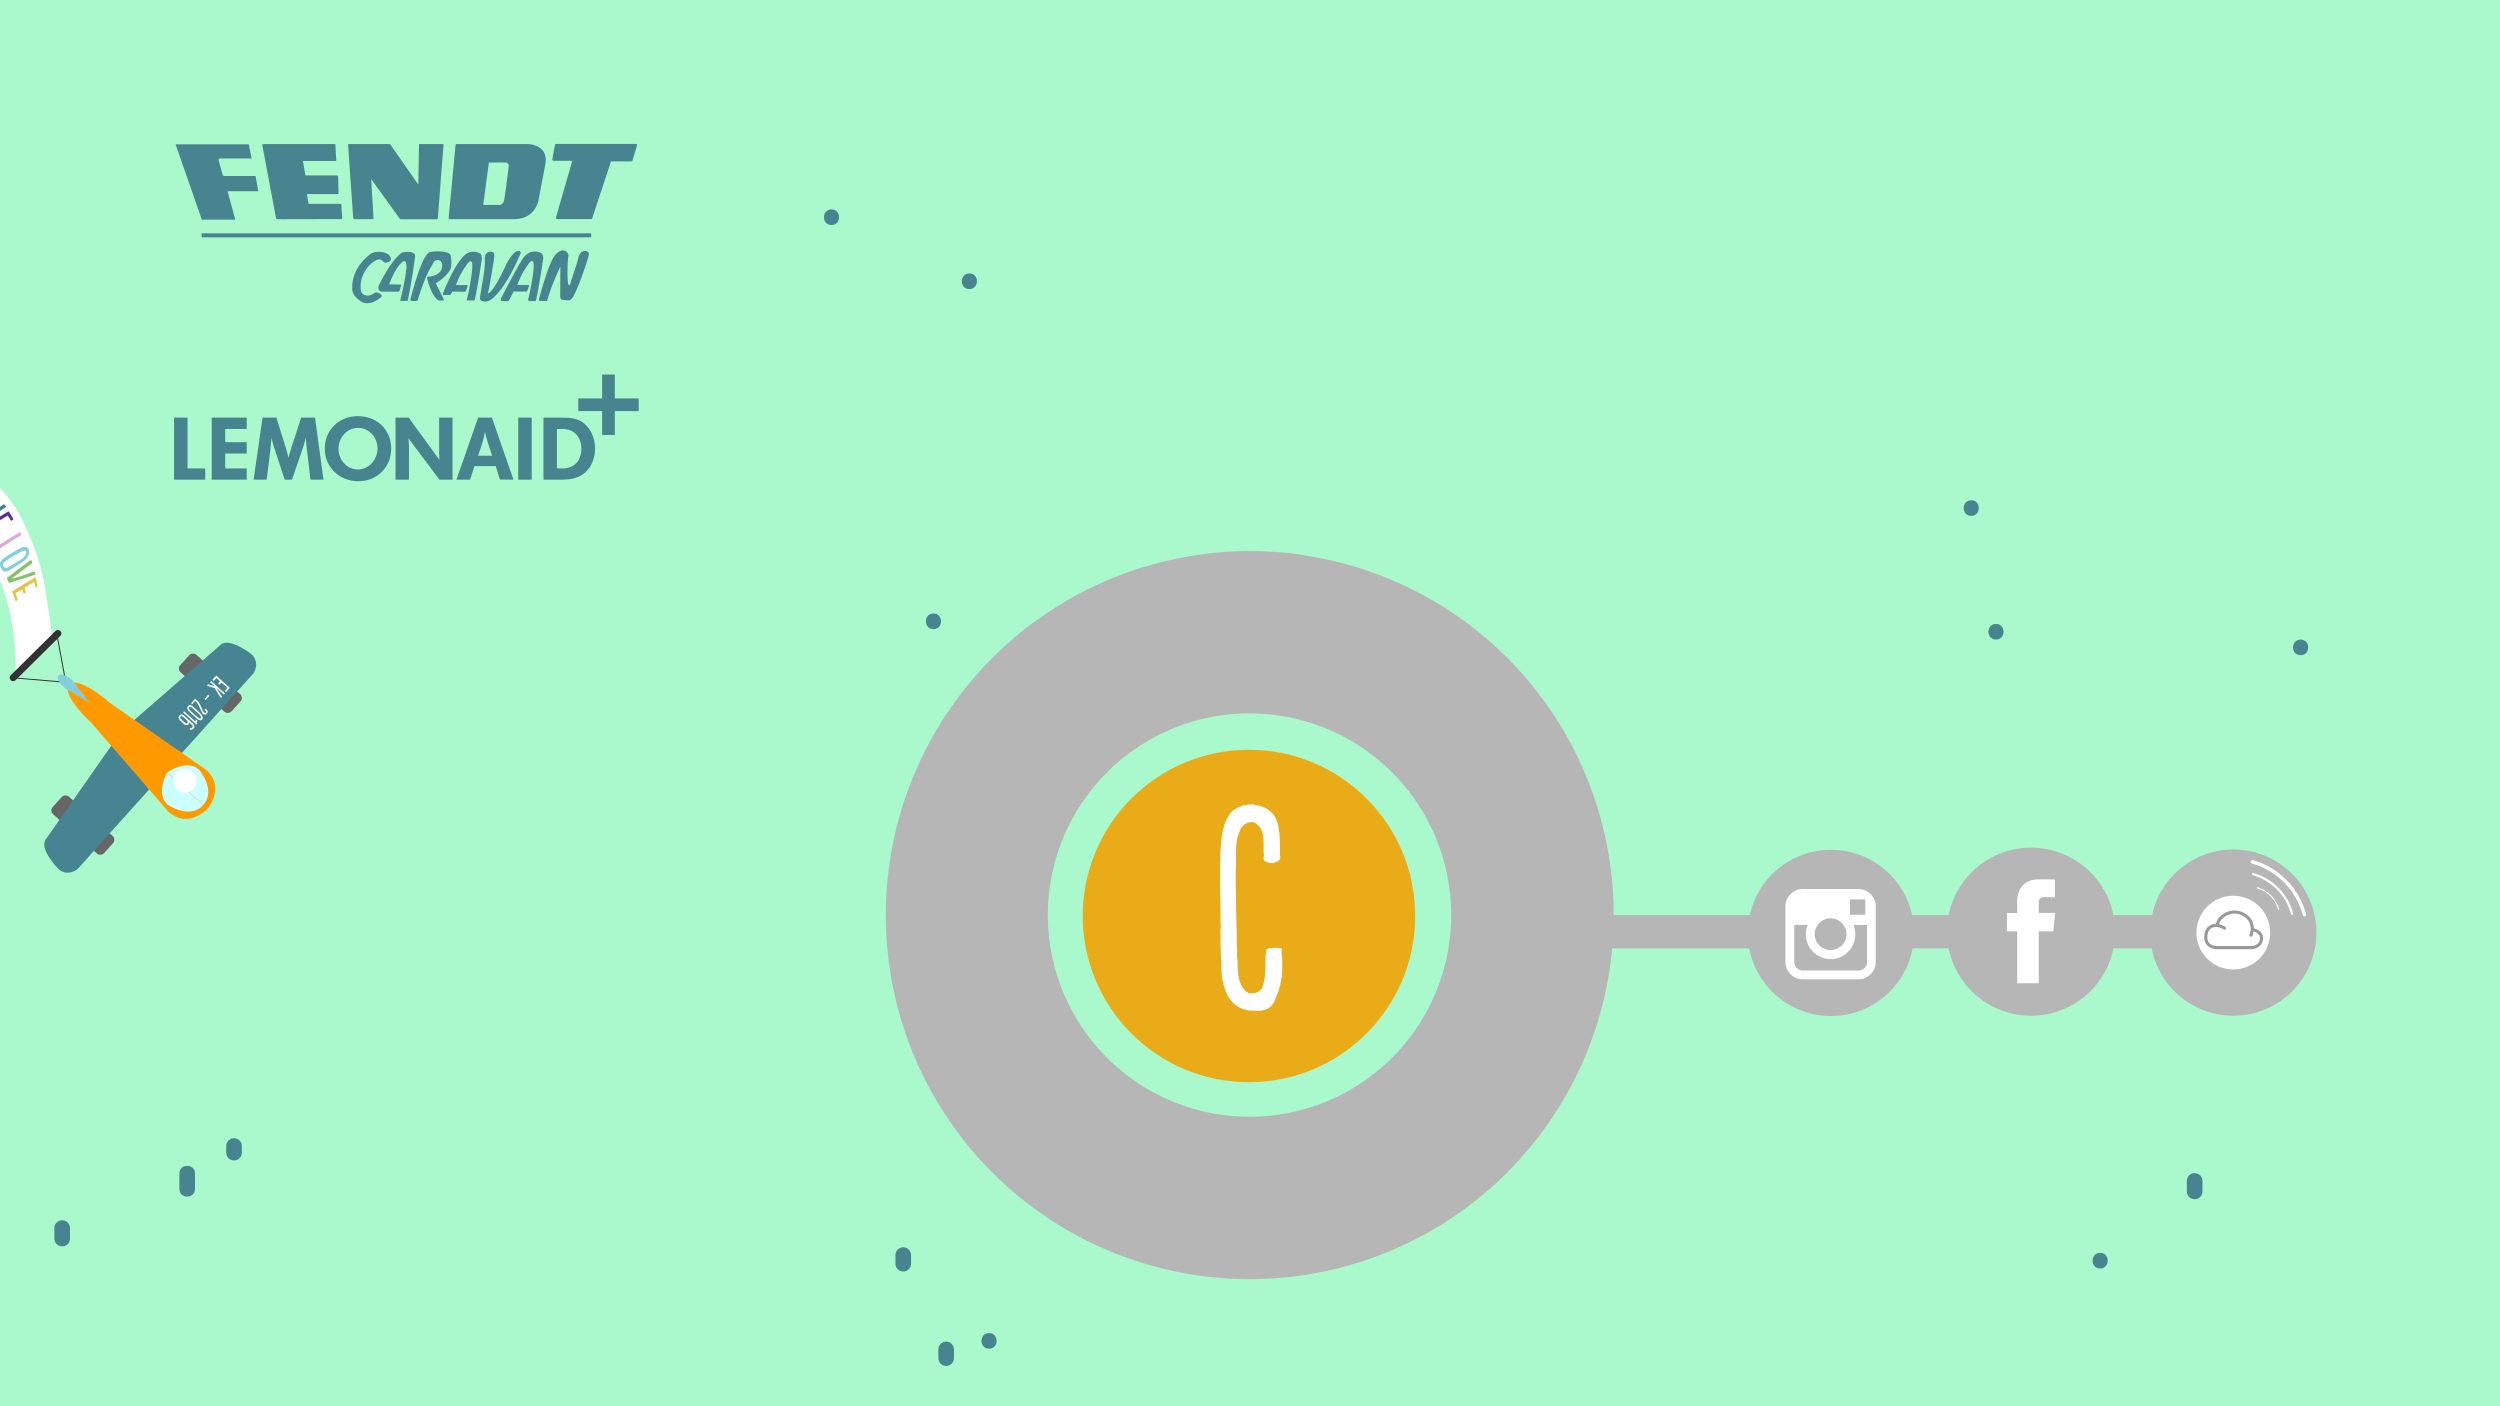 <svg id="Ebene_1" data-name="Ebene 1" xmlns="http://www.w3.org/2000/svg" width="1920" height="1080" viewBox="0 0 1920 1080">
  <defs>
    <style>
      .cls-1 {
        fill: #aaf9cc;
      }

      .cls-2 {
        fill: #b7b6b6;
      }

      .cls-3, .cls-9 {
        fill: #fff;
      }

      .cls-4 {
        fill: #e9ac18;
      }

      .cls-10, .cls-5, .cls-6, .cls-7, .cls-8 {
        fill: none;
      }

      .cls-5, .cls-6, .cls-7 {
        stroke: #fff;
      }

      .cls-5, .cls-6, .cls-7, .cls-8, .cls-9 {
        stroke-linecap: round;
      }

      .cls-10, .cls-5, .cls-6, .cls-7, .cls-8, .cls-9 {
        stroke-miterlimit: 10;
      }

      .cls-5 {
        stroke-width: 2.66px;
      }

      .cls-6 {
        stroke-width: 0.89px;
      }

      .cls-7 {
        stroke-width: 1.77px;
      }

      .cls-8 {
        stroke: #999;
        stroke-width: 2.4px;
      }

      .cls-10, .cls-9 {
        stroke: #333;
      }

      .cls-9 {
        stroke-width: 5.32px;
      }

      .cls-10 {
        stroke-width: 0.76px;
      }

      .cls-11 {
        fill: #666;
      }

      .cls-12 {
        fill: #478491;
      }

      .cls-13 {
        fill: #f90;
      }

      .cls-14 {
        fill: #cff;
      }

      .cls-15 {
        fill: #82cdde;
      }

      .cls-16 {
        fill: #5f2a91;
      }

      .cls-17 {
        fill: #dbaade;
      }

      .cls-18 {
        fill: #86c16d;
      }

      .cls-19 {
        fill: #e2c342;
      }

      .cls-20, .cls-21 {
        fill: #488490;
      }

      .cls-21 {
        fill-rule: evenodd;
      }
    </style>
  </defs>
  <title>2017-03-Aufriss-easyKisi-Streets_Final</title>
  <rect class="cls-1" x="-3" y="-5" width="1936" height="1099"/>
  <path class="cls-2" d="M1700.28,702.77h-461a279.12,279.12,0,0,0-234-275.68s-42.92-9-93.61.47A279.5,279.5,0,1,0,1238.14,728.3h462.14Zm-597.51,59.15a154.88,154.88,0,1,1,11.74-59.15A155.07,155.07,0,0,1,1102.77,761.92Z"/>
  <circle class="cls-3" cx="1405.98" cy="716.25" r="51.06"/>
  <circle class="cls-3" cx="1559.16" cy="716.25" r="51.06"/>
  <g>
    <circle class="cls-4" cx="959.2" cy="703.48" r="127.65"/>
    <path class="cls-3" d="M979.59,628.27c.2.62.61,1.44,1,2.47s.83,1.85,1,2.47c0,.62.2,1.85.4,3.3s.42,2.67.62,3.5l.42,8.44v8.45a.75.75,0,0,0,.2.61v.83a3.9,3.9,0,0,1-.62,2.06c-.62.82-2.06,1.44-3.91,2.06a6.16,6.16,0,0,1-1.85.41,4.53,4.53,0,0,1-1.86-.21,5.78,5.78,0,0,1-2.26-.82,4.33,4.33,0,0,1-2.06-1.24v-.82a1.22,1.22,0,0,1-.21-.82,3,3,0,0,1,.21-1.45v-1.85a9.91,9.91,0,0,1-.21-2.26v-4.54a44.82,44.82,0,0,0-.61-7.82,12.45,12.45,0,0,0-3.3-6.8c-1.65-1.85-3.5-2.88-5.36-2.88a8,8,0,0,0-4.73,1.44c-2.27,1.44-3.5,2.88-3.91,4.53a31.72,31.72,0,0,0-2.68,8.24,78.7,78.7,0,0,0-.62,11.33v8c-.2,3.91-.2,6-.2,8.23v5.77a43.12,43.12,0,0,0,.2,4.53v13.39c.41,15,.62,23.06.62,24.3,0,3.91,0,6.59.2,8.44v3.71a14.45,14.45,0,0,0,.21,3.5,27.22,27.22,0,0,1,.21,4.53V743a62.63,62.63,0,0,0,1.23,9.26,18.46,18.46,0,0,0,2.27,5.57,10.76,10.76,0,0,0,4.53,4.53,1.78,1.78,0,0,0,1.23.41,4.29,4.29,0,0,0,2.27,0h1.44c1.24,0,2.68-.83,4.53-2.27a9,9,0,0,0,1.44-1.85,15.53,15.53,0,0,0,.83-3.09,19.54,19.54,0,0,0,1-4.94,34.77,34.77,0,0,0,.41-6,11.53,11.53,0,0,0,.21-3.08v-2.68c0-4.33.2-7.42.82-9.27.2-.62,1.24-1.23,3.09-1.44a3.56,3.56,0,0,0,1.23-.21H980a4.51,4.51,0,0,0,1.44.21c1.85,0,2.67,0,2.88.41a54.93,54.93,0,0,0,.21,6.18,8.73,8.73,0,0,1,.2,2.47v4.33a60.85,60.85,0,0,1-2.26,17.71c-.21.61-.42,1.44-.62,2.06a8.59,8.59,0,0,1-.82,2.06,14,14,0,0,0-.83,2,29.68,29.68,0,0,1-2.26,5,10.63,10.63,0,0,1-3.09,3.5,6.79,6.79,0,0,1-4.12,1.65c-1,.61-2.68.82-4.94.82a49.5,49.5,0,0,0-6.18-.21,44,44,0,0,1-5.77-1.44,22.29,22.29,0,0,1-11.94-12.15A50.23,50.23,0,0,1,938,743c0-2.68-.21-6-.42-9.48,0-1.44,0-4.11-.2-8v-2.06a52.82,52.82,0,0,0,0-5.76c-.21-1.86.2-3.91.2-6.39-.2-1.85-.2-4.32-.2-7.82,0-3.3,0-8-.21-14-.21-6.17-.21-11.12-.21-14.62V663.48a27.29,27.29,0,0,0,.21-3.7c0-6.8.83-17.71,2.06-22.24q.31-1.54,1.85-6.18a32.47,32.47,0,0,1,2.68-5.15,15.34,15.34,0,0,1,3.5-3.91,14.45,14.45,0,0,1,5.56-2.89,7.75,7.75,0,0,1,3.09-1,7.92,7.92,0,0,0,2.68-.62h2.06a12.05,12.05,0,0,1,4.32.62,19.22,19.22,0,0,1,6.59,2.06,22.6,22.6,0,0,1,5.36,3.92A14.41,14.41,0,0,1,979.59,628.27Z"/>
  </g>
  <g>
    <polygon class="cls-2" points="1432.56 702.51 1432.56 692.28 1432.56 690.75 1431.03 690.76 1420.8 690.79 1420.84 702.55 1432.56 702.51"/>
    <path class="cls-2" d="M1405.9,729.67a12.2,12.2,0,1,0-12.21-12.21A12.23,12.23,0,0,0,1405.9,729.67Z"/>
    <path class="cls-2" d="M1406.22,652.66A63.83,63.83,0,1,0,1470,716.48,63.82,63.82,0,0,0,1406.22,652.66Zm34.37,57.67v28.41a13.42,13.42,0,0,1-13.41,13.41h-42.57a13.42,13.42,0,0,1-13.41-13.41V696.17a13.43,13.43,0,0,1,13.41-13.41h42.57a13.42,13.42,0,0,1,13.41,13.41Z"/>
    <path class="cls-2" d="M1424.87,717.46a19,19,0,1,1-36.55-7.13H1378v28.41a6.66,6.66,0,0,0,6.65,6.65h42.57a6.65,6.65,0,0,0,6.65-6.65V710.33h-10.36A18.84,18.84,0,0,1,1424.87,717.46Z"/>
  </g>
  <path class="cls-2" d="M1559.85,651a64.55,64.55,0,1,0,64.55,64.55A64.56,64.56,0,0,0,1559.85,651Zm17.09,64.28h-11.18v39.86h-16.57V715.27h-7.88V701.19h7.88v-9.12c0-6.52,3.1-16.71,16.72-16.71l12.27,0v13.67h-8.91c-1.45,0-3.51.73-3.51,3.83v8.29h12.63Z"/>
  <g>
    <circle class="cls-2" cx="1715.17" cy="716.25" r="63.83"/>
    <path class="cls-5" d="M1729.83,661.88a57.5,57.5,0,0,1,39.94,40.55"/>
    <path class="cls-6" d="M1733.7,681.9a23.34,23.34,0,0,1,16.23,16.47"/>
    <path class="cls-7" d="M1730.34,671.34a43.23,43.23,0,0,1,30,30.49"/>
    <circle class="cls-3" cx="1715.17" cy="716.25" r="28.31"/>
    <g>
      <path class="cls-8" d="M1730.29,714s6.89,1.2,6.59,6.9-6,6.89-7.49,6.89h-27.26s-8.09-.3-8.09-7.79c0-6.29,3.15-8.69,6.89-9.29,3.37-.54,7.49,2.1,7.49,2.1"/>
      <path class="cls-8" d="M1728.79,718.17s3.75-8.69-3.59-14.38a14,14,0,0,0-17.38-.6s-4.49,2.55-4.79,7.19"/>
    </g>
  </g>
  <g>
    <path class="cls-3" d="M17.31,399.51C31.21,429.32,33,443,34.92,453c1.41,10.23,2.88,16.93,5,35.95q-14.34,15-28,28.91c-.3.18,1.53-21.31-4-45.53-4.87-24.28-17.09-51.3-30.53-63.43a147.09,147.09,0,0,0-28.64-19.45c-16.72-8.94-39-15.6-52.74-13.2-27.45,4.47,19.13-7.23,19.13-7.22q-5.86-4.12-12-8,11.63-3.18,23.23-6.31-14.73-4.25-30.39-7.34c0,.34,19.48-4.38,45.6-.37C-32.64,351.1-.27,363.84,17.31,399.51Z"/>
    <line class="cls-9" x1="44.45" y1="486.49" x2="10.11" y2="520.49"/>
    <polyline class="cls-10" points="13.23 520.82 50.51 524 44.13 489.61"/>
    <g>
      <g>
        <rect class="cls-11" x="152.52" y="498.24" width="18.14" height="53.02" rx="3.85" ry="3.85" transform="translate(659.84 755.43) rotate(131.96)"/>
        <rect class="cls-11" x="54.57" y="607.17" width="18.14" height="53.02" rx="3.85" ry="3.85" transform="translate(577.41 1010.03) rotate(131.96)"/>
      </g>
      <g>
        <path class="cls-12" d="M139.73,578.27l55-61.22s5.49-8.19-1.77-14.72c0,0-17.54-13.89-24.06-6.63l-68.94,60Z"/>
        <path class="cls-12" d="M114.55,606.28l-55,61.21s-7.57,6.33-14.83-.2c0,0-15.67-16-9.14-23.22l52.34-74.9Z"/>
      </g>
      <path class="cls-13" d="M158.78,621.66l.05.05s.17-.19.45-.54.49-.5.49-.5l-.06,0c3-3.9,11.68-17.64-1.51-29.5l-73.86-51.4s-21.83-19.63-31.17-14.89l-.26-.24a5.51,5.51,0,0,0-.37.61,4.73,4.73,0,0,0-.57.43l.27.23c-3.72,9.79,18.1,29.42,18.1,29.42l58.94,68C142.47,635.14,155.21,625,158.78,621.66Z"/>
      <g>
        <path class="cls-14" d="M128.67,617.94s17,11.83,27.32.37l-27.71-24.92S119.12,609.35,128.67,617.94Z"/>
        <path class="cls-14" d="M128.38,593.29l27.7,24.91c10.31-11.46-3.26-27.12-3.26-27.12C143.27,582.49,128.38,593.29,128.38,593.29Z"/>
      </g>
      <path class="cls-15" d="M44.83,519s-2.45,2.72,4.81,9.25L69,540l-13.8-18S47.63,515.86,44.83,519Z"/>
      <circle class="cls-3" cx="142.05" cy="599.68" r="9.07"/>
      <g>
        <path class="cls-3" d="M173.65,531.44s-.11,0-.25-.1a.9.9,0,0,1-.23-.18c-.1-.09-.13-.11-.16-.17a2.17,2.17,0,0,1-.26-.31s.06-.15.22-.32l.11-.13a8.72,8.72,0,0,0,.59-.69l1.05-1.25-1.51-1.36c-.12-.11-.32-.26-.57-.46a.63.63,0,0,1-.2-.18.9.9,0,0,0-.16-.17l-.13-.12a5.69,5.69,0,0,1-.47-.4l-.4-.36a2.75,2.75,0,0,1-.34-.28l-.88-.71a8.58,8.58,0,0,0-.77.73l-.37.42-.09.1a1,1,0,0,1-.28.24c-.07.06-.2-.08-.37-.21a1.37,1.37,0,0,1-.26-.18.62.62,0,0,1-.14-.18c-.15-.13-.24-.16-.18-.23l1.39-1.7-2.75-2.55-1.08,1.15c-.51.57-.85.91-1,1s-.33-.1-.73-.46c-.22-.19-.31-.29-.27-.34s.19-.24.36-.42a3.07,3.07,0,0,1,.36-.43l.57-.63L166,518.9s.28.13.69.5l.45.4.35.32c.39.35.49.46.89.85l.35.31.73.65c.3.3.56.53.73.69s.51.46.68.59l.13.11a.42.42,0,0,0,.1.12c.07.06.17.15.32.26a2.41,2.41,0,0,1,.29.24.33.33,0,0,1,.11.12l.1.09c.22.17.54.46.92.8,1.22,1.07,1.92,1.67,2.1,1.84a6.82,6.82,0,0,1,1.45,1.53,2.47,2.47,0,0,1-.49.68l-.1.11c-.19.22-.57.61-.75.81-.39.44-.82.91-.91,1s-.15.14-.28.26a1.06,1.06,0,0,1-.24.2Z"/>
        <path class="cls-3" d="M171.79,533.25s0,0,0-.06-.05,0-.12-.07l-.16-.08a.7.7,0,0,0-.14-.19l-.18-.15a1.45,1.45,0,0,1-.28-.23l-.39-.35-.26-.26a5.1,5.1,0,0,1-.51-.4c-.33-.3-.57-.52-.75-.66l-.42-.37-.21-.17a2.5,2.5,0,0,0-.23-.18l-.3-.27-.16-.14c-.1-.11-.6-.56-1.5-1.37.14.25.33.6.59,1l.95,1.56c.39.57.58.9.61,1,.33.53.86,1.34,1.64,2.43a2.1,2.1,0,0,1,.31.41,3.22,3.22,0,0,1,.21.34c0,.11,0,.16,0,.17a3.51,3.51,0,0,1-.31.32,3.05,3.05,0,0,1-.35.36.44.44,0,0,1-.09.13l-.15.11,0,0s0,0,0-.08a.26.26,0,0,0,0-.09,1.28,1.28,0,0,0-.24-.43L167,532l-2-3.31v0l-.06-.1-.81-.31a30.5,30.5,0,0,1-2.95-.92l-.35-.13a1.41,1.41,0,0,0-.4-.13l-.58-.24a4.48,4.48,0,0,0-.81-.29h0s0-.16.17-.36a1.52,1.52,0,0,1,.18-.23l.22-.24c.15-.15.29-.21.37-.19a.65.65,0,0,1,.23.06l.59.19.69.21a4.8,4.8,0,0,1,.62.22l.5.16.33.12.3.11.2.06a.91.91,0,0,0,.25.07l.22.07.33.06.39.12.29.13c-.23-.21-.41-.4-.57-.57l-.14-.13a5.57,5.57,0,0,0-.57-.43l-.53-.48c-.51-.43-.83-.71-1.3-1.14l-.34-.31s0-.15.17-.36a5.05,5.05,0,0,1,.4-.54c.11-.11.17-.16.19-.15l0,0,0,0s.07,0,.13.09.08.07.08.1l.15.13.27.24,1.22,1.12.48.44.24.22a3.67,3.67,0,0,0,.35.36l.34.31.63.57,1,.9.77.69,1.4,1.26c.26.23.53.45.81.68s.57.49.9.78c.52.44,1.11,1,1.77,1.54,0,0,0,.13-.2.31a4,4,0,0,1-.35.36l-.16.09-.07.09,0,0,0,0S171.81,533.28,171.79,533.25Z"/>
        <path class="cls-3" d="M158,537.63l-.24-.22a.74.74,0,0,0-.16-.11.71.71,0,0,1-.14-.1l-.43-.42h0l.05-.06a.23.23,0,0,0,.1-.07s.11-.13.2-.26l.24-.27c.12-.13.18-.2.22-.21l.18-.23.41-.49a2.23,2.23,0,0,0,.21-.25,1.28,1.28,0,0,0,.2-.26l.16-.17.82-.89.21.2.22.16.14.13.39.35a14,14,0,0,0-1,1l-.06.08a1.69,1.69,0,0,1-.25.36l-.13.15-.21.22-.15.18a5.73,5.73,0,0,0-.51.6l-.38.41Z"/>
        <path class="cls-3" d="M148.64,537.88l.27-.32c.37-.42.63-.6.91-.61s.46.11.85.46l.16.14a2.71,2.71,0,0,0,.23.18l.17.15.81.74a6.49,6.49,0,0,1,.46.46,22,22,0,0,1,1.81,3.46l1.38,3.21a3,3,0,0,0,.63,1,2.73,2.73,0,0,0,.33.35,1.37,1.37,0,0,0,.95.44.73.73,0,0,0,.51-.26.78.78,0,0,0,.13-.89,1.47,1.47,0,0,0-.28-.54l-.1-.09a2.4,2.4,0,0,0-.83-.43v0c-.06-.05,0-.19.17-.36a3.3,3.3,0,0,1,.65-.52,4.52,4.52,0,0,1,.87.55,2.51,2.51,0,0,1,.67,1,1.5,1.5,0,0,1,.11.56,2.94,2.94,0,0,1-.74,1.64,1.63,1.63,0,0,1-1.23.58,1.45,1.45,0,0,1-.43,0,1.94,1.94,0,0,1-.82-.27.83.83,0,0,1-.16-.12l-.18-.16-.07-.07-.13-.11c-.8-.93-1.2-2.24-2.25-4.32a23.14,23.14,0,0,0-2.2-4.08c-.2-.21-.55-.57-.84-.83a1.49,1.49,0,0,0-.35-.26c-.18-.06-.38,0-.7.35l-.52.57-.31.31-.28.29-.07.07-.12.17c-.05.09-.11.14-.14.19l-.07.07-.13.14c-.05.06-.09.08-.12.08a.05.05,0,0,1,0,0s-.06-.08-.12-.13l-.3-.29c-.11-.11-.2-.16-.25-.21s-.06-.05-.06-.08,0-.15.11-.26l.36-.4.18-.2c.25-.29.53-.53.77-.81a4.12,4.12,0,0,0,.32-.41Z"/>
        <path class="cls-3" d="M151.16,545.29l.51.47.43.38a3.78,3.78,0,0,0,.4.39,2.57,2.57,0,0,1,.33.32,5.18,5.18,0,0,1,.48.48,5.91,5.91,0,0,1,.7.71,2,2,0,0,0,.16.2.52.52,0,0,0,.12.13,6.1,6.1,0,0,1,.65.89,3.8,3.8,0,0,1,.7,2.18,1.63,1.63,0,0,1-.08.58,1.06,1.06,0,0,1-.2.44,1,1,0,0,1-.17.23c-.07.07-.11.12-.15.13a1.85,1.85,0,0,1-1.83.26,5.61,5.61,0,0,1-1.7-1,6.39,6.39,0,0,1-.6-.52l-.37-.3a5.3,5.3,0,0,1-.43-.36l-.49-.44c-.24-.19-.43-.36-.55-.47l-.89-.8L148,549a1.07,1.07,0,0,1-.21-.17,1.17,1.17,0,0,1-.21-.2l-.18-.17-.5-.45-.22-.19c-.3-.27-.53-.48-.66-.62l-.64-.66-.32-.37c-.12-.13-.19-.22-.22-.24l-.25-.28-.23-.26s-.06-.13-.12-.26l-.15-.27a3.45,3.45,0,0,1-.22-.47,2.1,2.1,0,0,1,0-.93,1.49,1.49,0,0,0,.08-.23c0-.1.05-.17.07-.23a3.5,3.5,0,0,1,.25-.47l.13-.15.28-.31.07-.07a1.54,1.54,0,0,1,.38-.31,4.36,4.36,0,0,1,.54-.23,1.2,1.2,0,0,1,.53,0,1.9,1.9,0,0,1,.64.24c.25.15.46.26.62.34a7.86,7.86,0,0,1,.71.54l.62.54.66.59.29.26a1.81,1.81,0,0,0,.29.28l.6.54Zm2.56,6.53a.71.71,0,0,0,.45-.12,1,1,0,0,0,.17-.52.3.3,0,0,0,0-.25.75.75,0,0,0-.05-.26s0-.13-.09-.31l-.08-.31a4.53,4.53,0,0,0-.31-.54,5.4,5.4,0,0,0-.37-.48l-.51-.54-.47-.45-.57-.51-.5-.45-.19-.17-.18-.14a2.37,2.37,0,0,1-.23-.23l-.26-.23c-.24-.22-.63-.57-1.16-1.07l-1.2-1.11-.12-.1c-.17-.13-.41-.32-.68-.56a2.85,2.85,0,0,0-.67-.5,1.45,1.45,0,0,0-.26-.11.54.54,0,0,1-.19,0l-.2,0-.2.05a.57.57,0,0,0-.36.19,2.4,2.4,0,0,0-.33.46.82.82,0,0,0-.07.48,2.11,2.11,0,0,0,.15.47,3.57,3.57,0,0,0,.28.51,27.32,27.32,0,0,0,2.63,2.57l.44.4.22.19.68.62c.13.12.33.3.6.51l.57.52a5.09,5.09,0,0,1,.55.46c.14.1.31.26.51.44a1.82,1.82,0,0,1,.27.19l.07.06a.45.45,0,0,0,.07.09c.09,0,.16.12.24.17a1.13,1.13,0,0,1,.17.12c.13.09.34.15.55.29A1.32,1.32,0,0,0,153.72,551.82Z"/>
        <path class="cls-3" d="M150.33,556c-.51-.45-1.15-1.06-1.51-1.38a3,3,0,0,0-.31-.26l-.32-.28-.64-.66-.75-.67-.94-.85-.44-.39-.43-.36c-.23-.24-.4-.42-.5-.51a1.67,1.67,0,0,0-.23-.18l-.67-.6c-1.65-1.48-2.42-2.2-2.7-2.47,0,0-.07-.07-.1-.12l-.08-.08-.05,0s0-.05,0-.07l0-.07.07-.07a.28.28,0,0,1,.06-.1,8.09,8.09,0,0,1,.69-.6l5.08,4.62c.67.6,1.13,1,1.79,1.63l.5.51a2.09,2.09,0,0,1,.26.26l.17.15c.72.64.66.59.92.85,0,0,0-.09,0-.19s0-.16,0-.19a1.75,1.75,0,0,0,.08-.4,1.17,1.17,0,0,1,0-.23l.05-.17q0-.21.06-.33a.57.57,0,0,1,.09-.18s.07,0,.12,0l.69.62c.21.19.16.25.12.44a5.57,5.57,0,0,0-.24,1.19.64.64,0,0,0,.15.38c.06.11.36.38.36.44a.15.15,0,0,1,0,.09s-.05,0-.08.06l-.09.1c0,.06,0,0-.06.1l-.22.24,0,.05c-.19.16-.3.22-.33.19S150.58,556.26,150.33,556Z"/>
        <path class="cls-3" d="M138.06,553a4.6,4.6,0,0,1-.71-1.1,1.88,1.88,0,0,1-.13-1.21,2.65,2.65,0,0,1,.68-1.22l.16-.17a1,1,0,0,1,.11-.16l0,0a1.59,1.59,0,0,1,1.32-.49,4.53,4.53,0,0,1,2.21,1.28l.17.16.21.19a1.19,1.19,0,0,0,.22.17l.12.11a2.61,2.61,0,0,0,.35.28l.48.44a6.22,6.22,0,0,1,.52.52c.24.19.43.33.54.43a2.78,2.78,0,0,0,.3.3,1.22,1.22,0,0,0,.23.18,1.76,1.76,0,0,0,.24.24l2.48,2.23a2.09,2.09,0,0,1,.26.26,1.76,1.76,0,0,1,.24.24,2.68,2.68,0,0,1,.36.38,2.11,2.11,0,0,1,.35.44l.23.36a.69.69,0,0,0,.12.21.84.84,0,0,1,.11.28,2,2,0,0,1,0,1.09,2.23,2.23,0,0,1-.53,1,.34.34,0,0,1-.09.13,3.28,3.28,0,0,1-.87.71,1.44,1.44,0,0,1-.47.15l-.12,0H147a1.33,1.33,0,0,1-.63-.08,1.79,1.79,0,0,1-.5-.25c-.33-.21-.29-.1-.09-.44l.39-.63c.13-.24.08-.21.36,0a.44.44,0,0,0,.4.08l.18,0a.36.36,0,0,1,.13-.06,2.72,2.72,0,0,0,.34-.24l.13-.14a1.44,1.44,0,0,0,.11-.19,3.72,3.72,0,0,0,.16-.37c.11-.24,0-.59-.39-1.07-.6-.65-.73-.82-.78-.86l-.44-.4a2.56,2.56,0,0,1-.37-.36c-.18-.18-.35-.33-.76-.71l0,.29a2.43,2.43,0,0,1-.75,1.5,1.22,1.22,0,0,1-.77.42,3,3,0,0,1-2.15-.62,3.71,3.71,0,0,1-.6-.46,1,1,0,0,0-.17-.13l-.19-.16-.17-.16a.89.89,0,0,0-.16-.17,1.68,1.68,0,0,0-.27-.27l-.27-.24c-.24-.22-.43-.39-.55-.52A11.7,11.7,0,0,1,138.06,553Zm1.08-.76.27.3.48.5.34.34.4.36c.36.35.69.64,1,.91a3.57,3.57,0,0,0,.5.42c.66.6,1.22.66,1.67.22l.05-.06a1.22,1.22,0,0,0,.32-.75,1.41,1.41,0,0,0-.19-.69,5.77,5.77,0,0,0-1.18-1.32c-.66-.6-1.26-1.14-1.82-1.61l-.1-.09a4.4,4.4,0,0,0-1-.64.86.86,0,0,0-1,0,.94.94,0,0,0-.26.2.32.32,0,0,0-.07.1l-.06.07c-.21.38,0,.63.17,1.11a.06.06,0,0,1,0,.05s0,0,0,.07,0,.1.07.18A2.85,2.85,0,0,1,139.14,552.28Z"/>
      </g>
    </g>
    <g>
      <path class="cls-12" d="M-3.37,391.53c.58-.42,1-.7,1.32-.89s1-.62,1.73-1.14,1.26-.9,1.63-1.14c.62-.44,1.19-.8,1.73-1.14.16-.06.34.07.51.31l.05.07a4.93,4.93,0,0,0,.35.45,3.53,3.53,0,0,0,.41.53,2,2,0,0,1,.18.61l0,.18c0,.09,0,.13,0,.15l-.7.44c-.36.18-.66.36-.9.51a1.61,1.61,0,0,1-.34.27c-.3.19-.66.42-1.11.74s-.84.58-1.11.75-.37.23-.71.5l-.86.54c-.17.11-.51.32-.91.62l-1.07.68c-1,.66-2.38,1.54-4.18,2.67l-2.43,1.53-.63.4a5.79,5.79,0,0,0-.63.35l-1.1.69-1,.65c-.46.24-.79.45-1,.58-.7.44-1.6,1-2.74,1.77s-2,1.31-2.61,1.69l-.13.08-.64.22s-.12,0-.23-.14a2.09,2.09,0,0,1-.23-.32l-.33-.36-.11-.12a3.22,3.22,0,0,1-.52-.46c-.68-.74-1-1.27-.83-1.59a17,17,0,0,1,2.64-3.15c1.52-1.63,2.52-2.74,3-3.27a23.14,23.14,0,0,1,2.06-2c0-.16.24-.4.62-.64a.44.44,0,0,1,.16-.06l.11-.06c0-.16.21-.38.5-.71l.65-.61c.07-.05.5-.47,1.34-1.3.21-.18.46-.39.78-.64s.47-.45.55-.55l3-2.76,1.12-.82-1.43.83c-.71.41-1.63,1-2.7,1.65l-1.69,1.09a12.11,12.11,0,0,0-1,.7c-.37.19-.85.51-1.51.93l-3.13,2c-1.38,1-2.38,1.59-3,2a13.61,13.61,0,0,0-1.36,1l-1.24.8a2.54,2.54,0,0,0-.54.31,1.79,1.79,0,0,0-.49.36l-1.66,1.07c-.07,0-.25,0-.48-.2a3.77,3.77,0,0,1-.65-.48,1.13,1.13,0,0,1-.22-.27l-.29-.29c-.18-.35-.26-.53-.22-.55l0,0c.08-.09.12-.17.19-.21l.13-.09a.39.39,0,0,0,.21-.09c.1-.07.17-.11.18-.16a.79.79,0,0,0,.21-.19l.28-.18c.66-.43,1.28-.84,1.87-1.18a9.25,9.25,0,0,1,1-.58,1.57,1.57,0,0,1,.42-.32l.31-.21a1.27,1.27,0,0,0,.32-.25c.76-.45,1.8-1.08,3.08-1.92l.11-.07,2-1.26,2.71-1.77c.35-.23,1-.6,1.9-1.14a14.91,14.91,0,0,1,1.29-.89c.63-.41,1.11-.73,1.45-.9l3.09-2c1.38-.85,2.49-1.58,3.36-2.14l.7-.46.33-.11a2.45,2.45,0,0,0,.5-.29l.17.14.23.3.12.16a8.23,8.23,0,0,1,.65.71c.55.73.71,1.22.52,1.44a10.13,10.13,0,0,1-1.27,1.7c-4.42,4.12-7.51,7.06-9.38,8.88l-1.12,1.09c-.08.1-.25.21-.39.35s-.32.3-.43.41l-.26.31-1,1.05-2.87,3.11a4.2,4.2,0,0,1-.4.44l-.57.6c-.19.21-.26.3-.23.34a1.38,1.38,0,0,0,.39-.21,6.81,6.81,0,0,0,.82-.56,17.51,17.51,0,0,0,2.47-1.43c1.34-.85,2.42-1.53,3.2-2.07l.77-.5c.31-.24.55-.39.68-.48l1.08-.68a3.14,3.14,0,0,1,.6-.33,2.25,2.25,0,0,0,.38-.29,1.58,1.58,0,0,1,.38-.28c.26-.18.53-.35.8-.52s.47-.3.82-.56a8.49,8.49,0,0,1,.75-.53l.47-.29C-4.39,392.22-3.95,392-3.37,391.53Z"/>
      <path class="cls-16" d="M-17.55,407.18a1.32,1.32,0,0,1,.33-.26,2.81,2.81,0,0,1,.34-.26c1.51-.94,2.8-1.74,3.88-2.37l.43-.27.39-.25.43-.26a4.63,4.63,0,0,0,.75-.42,3.41,3.41,0,0,0,.57-.41,4,4,0,0,0,.67-.32l.7-.43.39-.25a1.42,1.42,0,0,1,.39-.2l2.5-1.56A13.74,13.74,0,0,0-4.1,399l1.65-1c1.35-.7,2.3-1.25,2.92-1.64l2.89-1.75c.36-.22.81-.45,1.26-.69a1.8,1.8,0,0,1,.4-.3l1.31-.76a.36.36,0,0,0,.14-.14l.06,0a8.52,8.52,0,0,1,1.21,1.63c.41.66.73,1.19.93,1.59.12.12.88,1.4,1.07,1.72a5,5,0,0,0,.27.6,1.94,1.94,0,0,1,.2.65l0,0c0,.06,0,.06,0,.07l-.11.17-.07,0-.22.14a.82.82,0,0,1-.17.15l-.23.14c-.41.25-.65.36-.7.28H8.58c-.05,0-.09-.09-.17-.14l-.12-.21a.81.81,0,0,1-.18-.23c-.14-.22-.27-.44-.4-.66s-.89-1.39-1.1-1.64c-.29-.55-.6-1-.59-1.09L3.75,397.3,2.52,398c-.65.4-1.55.91-2.68,1.56S-2,400.74-2.47,401l-.58.36-.62.38-.13.08.36.45a3.47,3.47,0,0,0,.29.34l.3.44.85,1.23.23.34c.39.57.56.89.47,1a4.7,4.7,0,0,0-.54.28l-.7.44-.16.09c-.34.17-.55.2-.62.1s-1.28-1.64-1.68-2.2l-.07-.1-.66-1c-.09-.13-.24-.14-.47,0l-.29.19a2,2,0,0,1-.3.23l-.16.1a14.82,14.82,0,0,0-2.16,1.2l-2.08,1.24a3.69,3.69,0,0,1-.55.29l-2.89,1.7a4,4,0,0,1,.47.51,3.47,3.47,0,0,0,.43.49,1.83,1.83,0,0,1,.27.4l1,1.3,1,1.24c0,.12-.26.4-1,.83s-1,.56-1.05.46a1.72,1.72,0,0,1-.6-.52l-.22-.29a3.84,3.84,0,0,0-.27-.4l-.15-.19c-.12-.21-1.18-1.52-1.62-2l-.93-1.11a2.24,2.24,0,0,1-.39-.41,1.54,1.54,0,0,1-.37-.85l.06,0a.33.33,0,0,1,.11-.12Z"/>
      <path class="cls-17" d="M-2.11,430.14l0,0a1.63,1.63,0,0,0-.18-.17l-.3-.3a1.37,1.37,0,0,0-.15-.38,1,1,0,0,0-.15-.19l-.12-.21-.05-.07a.52.52,0,0,1-.13-.15.37.37,0,0,1,0-.16l-.07-.1a3.22,3.22,0,0,1-.3-.57c-.22-.29-.66-.93-1.26-1.88a4.85,4.85,0,0,1-.36-.63c-.23-.29-.53-.76-.91-1.34a2.22,2.22,0,0,0-.32-.42l-.22-.34c-.2-.3-.28-.48-.24-.55l.2-.22a.41.41,0,0,0,.15-.14l.28-.16.06,0a.54.54,0,0,0,.16-.14l.18-.11,0,0a.25.25,0,0,1,.17-.06,4.08,4.08,0,0,1,.38-.32,1.92,1.92,0,0,0,.47-.33,1.41,1.41,0,0,1,.37-.27l.21-.13a2.09,2.09,0,0,1,.45-.22l1.13-.73c.39-.23,2.13-1.33,3.79-2.42s3-1.88,3.93-2.46l.68-.46a3,3,0,0,0,.62-.42,4.44,4.44,0,0,0,.71-.33l.24-.15.53-.36L8,413a2,2,0,0,1,.44-.22,2.3,2.3,0,0,0,.6-.46c.51-.25.74-.35,1-.47s.47-.33,1.17-.75c.47-.24,1.37-.73,1.58-.86l1-.61.34-.2a7.44,7.44,0,0,0,.71-.47c.3-.19.44-.31.58-.26a1.37,1.37,0,0,1,.28.41l.57,1.18c.15.33.22.48.17.61s-.21.22-.52.36-.87.52-1.43.81l-.69.42c-.93.55-2,1.22-3.1,1.9-.47.24-.77.42-1,.53l-.12.07c-.18.11-.49.34-1,.67L6.4,417.12l-4.94,3.11L0,421.16c-.43.3-1.52,1-1.87,1.22l-.45.27-.51.3-.33.2-.27.16.94,1.51c.25.42.72,1.12,1.34,2.11l1,1.58.06.1c0,.07,0,.16-.18.3s-.39.27-.63.47-.48.24-.55.32Z"/>
      <path class="cls-15" d="M10.6,435.86a4.65,4.65,0,0,0-.56.38l-.54.32-1.24.75c-.19.11-.57.34-1.18.66a7.48,7.48,0,0,1-1.32.6l-1.11.29a2.66,2.66,0,0,1-1.13.07,2.24,2.24,0,0,1-.89-.41,10.55,10.55,0,0,1-.87-.8,4,4,0,0,1-.59-.83l-.09-.18-.42-.78-.19-.36a6.44,6.44,0,0,1-.33-1.08c0-.12,0-.26-.07-.47s-.07-.39-.1-.51a4.31,4.31,0,0,1,.25-1.8,5.41,5.41,0,0,1,.5-.81c.07-.09.17-.24.33-.43s.22-.37.28-.45a5.4,5.4,0,0,0,.48-.38,3.32,3.32,0,0,1,.51-.4l.45-.36.66-.54,1.32-.93a14.62,14.62,0,0,1,1.33-.84l.43-.26,1-.6.37-.22a2.77,2.77,0,0,1,.41-.3,2.82,2.82,0,0,1,.42-.2l.41-.24,1.78-1.07c.26-.15.63-.38,1.11-.61l1-.59c.21-.12.49-.29.85-.46a6.11,6.11,0,0,0,.74-.39,11,11,0,0,1,1.19-.66A7.85,7.85,0,0,1,19,420a3.08,3.08,0,0,1,2.87,1.78,1.09,1.09,0,0,1,.17.36,3.36,3.36,0,0,1,.19.6,2.73,2.73,0,0,1,.11,1.05,4.32,4.32,0,0,1-.12,1.25,10.38,10.38,0,0,1-.67,2,8.48,8.48,0,0,1-1.32,2,9.53,9.53,0,0,1-1.35,1.37,1.09,1.09,0,0,0-.23.18c-.12.12-.26.21-.33.29a7,7,0,0,1-1.36,1,7.33,7.33,0,0,1-.92.65,4.7,4.7,0,0,1-.64.42,7.88,7.88,0,0,0-.77.51l-.81.49-1,.58-1.09.65Zm6.7-12.65s-.14.08-.32.15-.3.13-.46.18a.46.46,0,0,0-.16.13l-.14.09c-.08.05-.27.11-.51.21a9.41,9.41,0,0,1-1,.56,8.84,8.84,0,0,1-1.06.58l-1.13.68c-.53.27-.93.5-1.18.66l-1.36.81-.43.25-.88.53a38.73,38.73,0,0,0-5.25,3.52,6.93,6.93,0,0,0-.64.84,4.47,4.47,0,0,0-.37.84,2.19,2.19,0,0,0,0,1,4.72,4.72,0,0,0,.39.94,1.55,1.55,0,0,0,.56.61,2.27,2.27,0,0,1,.34.22c.15.1.26.17.33.23a.9.9,0,0,1,.33.08,1.28,1.28,0,0,0,.47-.05,3.65,3.65,0,0,0,1.25-.56,13.22,13.22,0,0,1,1.3-.68l.22-.13c.53-.31,1.29-.77,2.32-1.43s1.77-1.11,2.24-1.39l.49-.29a4.27,4.27,0,0,1,.45-.32,1,1,0,0,0,.35-.16l.36-.22,1-.57,1.1-.66a10.55,10.55,0,0,0,.92-.6c.45-.31.76-.55,1-.74a6.3,6.3,0,0,0,.76-.73,6.06,6.06,0,0,0,.71-.9l.25-.57c.15-.33.25-.52.26-.58a2,2,0,0,0,.19-.48.92.92,0,0,0,.11-.54,3,3,0,0,0-.08-1.17c-.27-.36-.49-.56-.66-.55a1.55,1.55,0,0,0-1.08-.15C17.84,423,17.54,423.11,17.3,423.21Z"/>
      <path class="cls-18" d="M26.65,441.46l-.91.28-1.45.52a17.76,17.76,0,0,1-2,.65c-1,.29-1.67.47-1.91.57-.66.26-1.26.44-1.83.65l-8.66,2.71a14.63,14.63,0,0,1-1.93.6l-.57.11a.63.63,0,0,1-.46.05h0a1.19,1.19,0,0,1-.36-.53,4.16,4.16,0,0,1-.19-.5,2.43,2.43,0,0,0-.17-.46l-.21-.49L5.67,445c-.07-.15-.14-.29-.2-.44-.2-.5-.25-.75-.19-.84a7.24,7.24,0,0,0,1-.66c.55-.33,1-.71,1.43-1l.79-.62a9.23,9.23,0,0,1,.94-.61,14.18,14.18,0,0,1,1.16-1c.44-.36,1-.78,1.66-1.28s1.1-.85,1.33-1l2.71-2,1.25-.94c.55-.47,1-.78,1.29-1l1.27-.9,3.68-2.73h0c.05,0,.21.15.48.6a8.2,8.2,0,0,1,.41,1c.15.51.18.82.11.87a20.74,20.74,0,0,1-2.67,2.07,2,2,0,0,1-.46.32,3.42,3.42,0,0,1-.49.34l-.1.07a3.35,3.35,0,0,0-.51.35,5.81,5.81,0,0,1-.52.36c-.08,0-.27.21-.59.4l-.69.56-5,3.84c-.89.68-1.63,1.17-2.19,1.65s-1.1.71-1.5,1.09l-.87.81,0,0a10.88,10.88,0,0,0,3.06-.73c1.19-.29,3.81-1.18,7.81-2.59s6.14-2.07,6.52-2.17c.1-.06.22.15.34.62,0,.15.07.3.11.44a3.5,3.5,0,0,1,.11.58,2.31,2.31,0,0,1,.07.87C27.1,441.23,26.92,441.3,26.65,441.46Z"/>
      <path class="cls-19" d="M9.9,453.87a.76.76,0,0,0,.26-.11,1.46,1.46,0,0,0,.28-.22c.45-.33,1.34-.87,2.88-1.82a7.59,7.59,0,0,0,.91-.62,2.1,2.1,0,0,0,.56-.29,1.82,1.82,0,0,0,.42-.31,1.66,1.66,0,0,0,.48-.25c1.52-.93,2.66-1.59,4.15-2.51l1.22-.76c.48-.25,1.2-.64,2.13-1.22l1.78-1.1a7.64,7.64,0,0,1,.92-.52,1.19,1.19,0,0,1,.31-.24l.95-.58.12-.08,0-.07a14.08,14.08,0,0,1,.58,2.07c.18.84.54,2.57.6,3a7.76,7.76,0,0,1,.18.79c0,.38.07.64.09.76a4,4,0,0,1,0,.75l0,.05-.05,0-.1.16,0,0a.39.39,0,0,0-.16.14.73.73,0,0,1-.13.13l-.16.1c-.3.19-.66.37-.67.29l0,0a2,2,0,0,0-.1-.21l0-.24a1.69,1.69,0,0,1-.09-.31c-.05-.27-.11-.54-.16-.8s-.12-.43-.21-.74c-.17-.94-.42-2.16-.4-2.21l-.05,0c-.05,0-.08,0-.11,0l-.08,0-.19.12-.05,0a.53.53,0,0,1-.15.15c-.1.06-.23.09-.4.2a1.81,1.81,0,0,1-.37.18l-4.25,2.6a8.47,8.47,0,0,1-.8.55l-.7.43-.46.29c.06.18.11.37.16.55s.39,1.38.47,1.56.09.34.14.51a2.86,2.86,0,0,1,.11.82.78.78,0,0,1-.3.41l-.12.08c-.26.16-.31.24-.59.42l-.12.07c-.25.11-.38.11-.42,0a4.06,4.06,0,0,1-.32-.86c-.19-.67-.39-1.34-.59-2-.05-.15-.06-.29-.08-.36s-.06-.11-.12-.11l-.05,0-.21.14-.08,0a8.42,8.42,0,0,0-.84.43l-1.51.94a1.9,1.9,0,0,1-.39.21l-2.12,1.31a3.12,3.12,0,0,1,.23.56c.15.43.59,1.75.65,1.85l.18.54a2.55,2.55,0,0,0,.12.45l.51,1.6c0,.21-.19.45-.7.77s-.82.47-.86.36a2.41,2.41,0,0,1-.35-.72c0-.13-.08-.26-.13-.39a2.83,2.83,0,0,0-.14-.52l-.09-.27c-.07-.29-.59-1.8-.85-2.49L9.88,456a3,3,0,0,1-.24-.56,3.29,3.29,0,0,1-.23-1.17l0,0c0-.07.06-.09.09-.1Z"/>
    </g>
  </g>
  <path class="cls-20" d="M1679.5,907v8a6,6,0,0,0,12,0v-2a6,6,0,0,0-12,0v2a6,6,0,0,0,12,0v-8a6,6,0,0,0-12,0Z"/>
  <path class="cls-20" d="M41.74,943.19v8a6,6,0,0,0,12,0v-2a6,6,0,0,0-12,0v2a6,6,0,0,0,12,0v-8a6,6,0,0,0-12,0Z"/>
  <path class="cls-20" d="M137.75,901.19v12c0,7.72,12,7.73,12,0v-12c0-7.72-12-7.74-12,0Z"/>
  <path class="cls-20" d="M173.75,880.19v5a6,6,0,0,0,12,0v-2a6,6,0,0,0-12,0v2a6,6,0,0,0,12,0v-5a6,6,0,0,0-12,0Z"/>
  <path class="cls-20" d="M687.7,963.92v6.59a6,6,0,0,0,12,0v-6.59a6,6,0,1,0-12,0Z"/>
  <path class="cls-20" d="M720.65,1036.41V1043a6,6,0,0,0,12,0v-6.59a6,6,0,0,0-12,0Z"/>
  <path class="cls-20" d="M759.61,1035.82c7.72,0,7.73-12,0-12s-7.74,12,0,12Z"/>
  <path class="cls-20" d="M638.61,172.82c7.72,0,7.73-12,0-12s-7.74,12,0,12Z"/>
  <path class="cls-20" d="M1513.89,396.19c7.72,0,7.73-12,0-12s-7.73,12,0,12Z"/>
  <path class="cls-20" d="M1766.89,503.19c7.73,0,7.74-12,0-12s-7.73,12,0,12Z"/>
  <path class="cls-20" d="M744.5,222c7.72,0,7.73-12,0-12s-7.73,12,0,12Z"/>
  <path class="cls-20" d="M1532.91,491.18c7.72,0,7.73-12,0-12s-7.73,12,0,12Z"/>
  <path class="cls-20" d="M716.91,483.18c7.72,0,7.73-12,0-12s-7.73,12,0,12Z"/>
  <path class="cls-20" d="M1612.91,974.18c7.72,0,7.73-12,0-12s-7.73,12,0,12Z"/>
  <g>
    <polygon class="cls-20" points="144.03 320.73 133.67 320.73 133.67 368.39 157.61 368.39 157.61 359.75 144.03 359.75 144.03 320.73"/>
    <polygon class="cls-20" points="162.61 368.39 189.48 368.39 189.48 359.75 172.97 359.75 172.97 348.31 189.48 348.31 189.48 339.6 172.97 339.6 172.97 329.45 189.48 329.45 189.48 320.73 162.61 320.73 162.61 368.39"/>
    <path class="cls-20" d="M231.28,320.73l-7.79,24c-.71,2.29-1.43,4.58-2,6.93-.5-2.43-1.07-4.78-1.79-7.14l-7.43-23.8H201.63l-6.86,47.66h10c1.36-10.79,2.86-21.5,3.79-32.36a55.63,55.63,0,0,0,1.93,7.57l8.14,24.79h5.65l8.29-24.22c.92-2.64,1.57-5.43,2.35-8.14q.12,3,.43,6l3.08,26.36h10l-6.5-47.66Z"/>
    <path class="cls-20" d="M274.87,319.59c-14.29,0-25.44,10.43-25.44,24.87s11.29,25.15,25.72,25.15,25.3-10.79,25.3-25.15C300.45,329.81,289.3,319.59,274.87,319.59Zm0,40.94c-8.65,0-14.94-7.57-14.94-15.93s6.36-16,15.15-16c8.58,0,14.87,7.51,14.87,15.8S283.51,360.53,274.87,360.53Z"/>
    <path class="cls-20" d="M337.25,347c0,2.14.14,4.21.22,6.36a39.55,39.55,0,0,0-2.79-4l-20.79-28.66H303.74v47.66H314.1v-24.5c0-2.51-.14-5-.29-7.51.86,1.43,1.79,2.79,2.79,4.15l20.87,27.86h10.07V320.73H337.25Z"/>
    <path class="cls-20" d="M367.19,320.73l-16.65,47.66h10.51L364.33,358h16.44l3.14,10.36h10.43l-16.57-47.66Zm0,29.3c1.93-6.14,4.29-12.22,5.29-18.65a45.67,45.67,0,0,0,1.64,6.79L377.91,350Z"/>
    <rect class="cls-20" x="397.99" y="320.73" width="10.36" height="47.66"/>
    <path class="cls-20" d="M446.44,323.66c-4.5-2.57-9.29-2.93-14.37-2.93H417.36v47.66h14.36c5.36,0,10.86-.85,15.43-3.78,6.65-4.29,9.86-12.44,9.86-20.08C457,336.6,453.51,327.81,446.44,323.66Zm-14.22,36.09h-4.5v-30.3h4.64c8.93,0,14.15,6.72,14.15,15.22C446.51,353.39,441.22,359.75,432.22,359.75Z"/>
    <polygon class="cls-20" points="490.5 305.99 472.19 305.99 472.19 287.67 462.44 287.67 462.44 305.99 444.13 305.99 444.13 315.73 462.44 315.73 462.44 334.05 472.19 334.05 472.19 315.73 490.5 315.73 490.5 305.99"/>
  </g>
  <g>
    <g>
      <path class="cls-20" d="M292.76,228.1s-8.81,8.32-16.11,3.06S270.54,221,270.54,221s-1.51-13.84,13.57-25.62c3.82-3,9.85-1.7,9.85-1.7s5.09.7,6.11,4.42-4.59,3.64-4.59,3.64l-2.54-2c-2-1.48-5,.45-7.4,2.31s-10.32,10.26-8.22,21.61c.43,2.31,3.91,4.35,7.47,2.9a23.56,23.56,0,0,0,3.4-1.87s2.19-.34,3.38.68S293.94,226.74,292.76,228.1Z"/>
      <path class="cls-20" d="M305.89,224,293,224s-3.91-.95-1.7-5.44,10.11-19.84,17.4-24.42c0,0,.24-.61,4.51-.75a17.16,17.16,0,0,1,3.23.44s2.67.81,2.34,3.28-2.54,19.75-5.68,33.92l-5.26.1s-.75-.1-.16-1.62,4.39-19.09,4.48-24.43-2.11-4.49-2.11-4.49-5.36,2.35-10.86,17c0,0-.58.67.34.76s7.8.18,7.8.18.73-.34.73.62l-1.14,4.26A1.18,1.18,0,0,1,305.89,224Z"/>
      <path class="cls-20" d="M316.05,231.08s-1.16,0-.8-1.3,8.57-34.9,15.19-36.28a31.55,31.55,0,0,1,13.32.51s2.46,1,2.54,3,1.3,7.88-1.24,11.27a30.83,30.83,0,0,1-10.41,9.17l6.13,12.36s.57.71-.59.93l-3.34.08s-5.23-2.46-8.79-16.93c0,0-.57-1.4,1.52-1.47s8.78-1.3,9.88-7-3.26-5.67-3.26-5.67-2.35-.48-3.88,2.88-4.66,6.12-11.39,27.38c0,0-.22,1-.95,1.15A36.09,36.09,0,0,1,316.05,231.08Z"/>
      <path class="cls-20" d="M345.79,226.5l-4.87.14s-1.38-.28-.73-1.44,7.65-19.73,15.35-27.93a16,16,0,0,1,3.36-2.82,10.21,10.21,0,0,1,10.31.57,6.71,6.71,0,0,1,.72,4.65c-.44,3-3.33,22.33-5.23,30.11a.84.84,0,0,1-.73.93c-.79.08-4.72.08-4.72.08s-1.16-.08-.65-1.1,4.73-21.29,4.07-26.89S358,204,358,204a60.17,60.17,0,0,0-7.42,13.82s-.93,1,.15,1.1,7.69,0,7.69,0,1-.07.67,1-1.38,3.85-1.38,3.85a1.41,1.41,0,0,1-1,.29l-8.86-.07s-.37-.22-.74.58l-.86,1.33A.74.74,0,0,1,345.79,226.5Z"/>
      <path class="cls-20" d="M373.69,231.57s-5.34.67-5.09-2.8,4.42-23.08,3.74-29,3.38-6.44,3.38-6.44,3.47-.59,3.9,2-4.23,27-4.23,27-1.4,3.68-.09,2.9c5.35-3.31,14.09-23.42,14.09-23.42s4.23-7.46,7-8.65,3.48.42,3.48.42.33.58-.69,2.54-9.2,22.51-20,32.26C379.24,228.46,376.38,231.06,373.69,231.57Z"/>
      <path class="cls-20" d="M390.53,231.05s-.19.3-1.52.33c-1.08,0-4.11-.32-4.11-.32a2.32,2.32,0,0,1,0-2.21c.66-1.16,14.53-28.25,17.77-31.74a16.28,16.28,0,0,1,3.35-2.82,10.21,10.21,0,0,1,10.31.57,6.67,6.67,0,0,1,.73,4.65c-.44,3-3.34,22.33-5.23,30.11,0,0-.07,1.49-.86,1.57s-4.72.08-4.72.08a1.41,1.41,0,0,1-.53-1.73c.51-1,4.74-21.3,4.07-26.9s-4.66,1.23-4.66,1.23a60.42,60.42,0,0,0-7.41,13.82s-.93,1,.15,1.1,7.7,0,7.7,0,1-.07.66,1-1.38,3.85-1.38,3.85a1.42,1.42,0,0,1-1,.29l-8.86-.07s-.36-.22-.73.58l-.86,1.33S391,230.92,390.53,231.05Z"/>
      <path class="cls-20" d="M415.18,231.05s-1.73.43-1.22-1.42S421.2,202,426.29,196s8.54-2.86,8.54-2.86,2.05,1.52,1.64,3.56-1.12,15.36-.21,20.56,2.43-1.92,2.43-1.92,4.28-12,5.51-17.51,5.18-5.09,5.18-5.09,3.47,0,2.75,3.36-7.31,23.61-11.91,31.65c-1.72,3-2.87,2.92-2.87,2.92s-5.72.07-6.48-.89c-.64-.51-.64-2.73-.64-2.73l.13-22.27a176.66,176.66,0,0,0-10,25.51s.19.83-.89.89S415.18,231.05,415.18,231.05Z"/>
    </g>
    <path class="cls-21" d="M134.86,110.87h56.26l2.14,10.81H169.11s-1.66-.08-1.11,1.73l2.92,10.5s0,1.58,2,1.26h23.36l2.05,11.68H175.9s-1.74-.39-.72,1.5l5.53,20.36H155Z"/>
    <path class="cls-20" d="M201.62,112.19s-.44-1.56.67-1.56H257s.7-.06.67,1c0,1.3.57,11.39.57,11.39a.49.49,0,0,1-.63.57h-25l1.95,11.1H258.4s1.12-.16,1.28,1.27l.33,12.47s-.08.7-1.1.6H235.75l1.18,7.54h24.43s.92-.16.8.86l.63,10.05s.07.77-.89.83c0,0-31.52,0-43.9.07-3,0-5-.07-5-.07s-.76.38-1.08-1.08c0,0-8.06-43-9.94-53Z"/>
    <path class="cls-20" d="M267.37,111.65s-.22-1.05.51-1c.94,0,31,0,31,0s.7-.19,1.2.7,21.19,30.35,21.19,30.35l.51-30s-.16-1.08.57-1.08h17.5a.7.7,0,0,1,.76.83s-3.16,40.73-4.07,52.55c-.16,2-.26,3.18-.26,3.18s0,1.3-1.14,1.21h-27s-1,.06-1.33-.7l-21.7-30.16,1.72,29.84a.83.83,0,0,1-.89,1H272.53a1,1,0,0,1-1.21-.77c-.19-1-3.28-46.25-3.85-54.65C267.41,112.12,267.37,111.65,267.37,111.65Z"/>
    <path class="cls-20" d="M428.63,168.33s-2,.13-1.62-1.37,12.52-43.46,12.52-43.46H425.39s-1.33.11-1.13-1.42c.16-1.22,1.3-7.27,1.77-9.64.11-.59.17-1,.17-1s.05-.92,1.23-.92h60.91s1.23-.12.92.9c-.25.83-2.37,8-3.13,10.59-.17.58-.29.93-.29.93a1.26,1.26,0,0,1-1.31,1H469.26l-14.14,42.76s-.1,1.53-1.23,1.53l-23.33,0Z"/>
    <path class="cls-20" d="M346.09,168.33s-1.64.35-1.53-1.06c.1-1.24,4.12-43.39,5.09-53.59.13-1.4.21-2.19.21-2.19a.86.86,0,0,1,.92-.86c1.19.08,52.11,0,54.35,0,.09,0,16.2,0,13.76,15.2l-5.21,27.3s-1.84,15.2-19.24,15.2Zm29.38-43.49-4.37,32.57h12a4,4,0,0,0,3.87-2.94c.92-3.06,3.77-27.3,3.77-27.3s.08-2.24-2.66-2.33S375.47,124.84,375.47,124.84Z"/>
    <g>
      <rect class="cls-20" x="155.74" y="180.03" width="297.42" height="1.42"/>
      <rect class="cls-20" x="154.9" y="179.19" width="299.1" height="3.09"/>
    </g>
  </g>
</svg>
